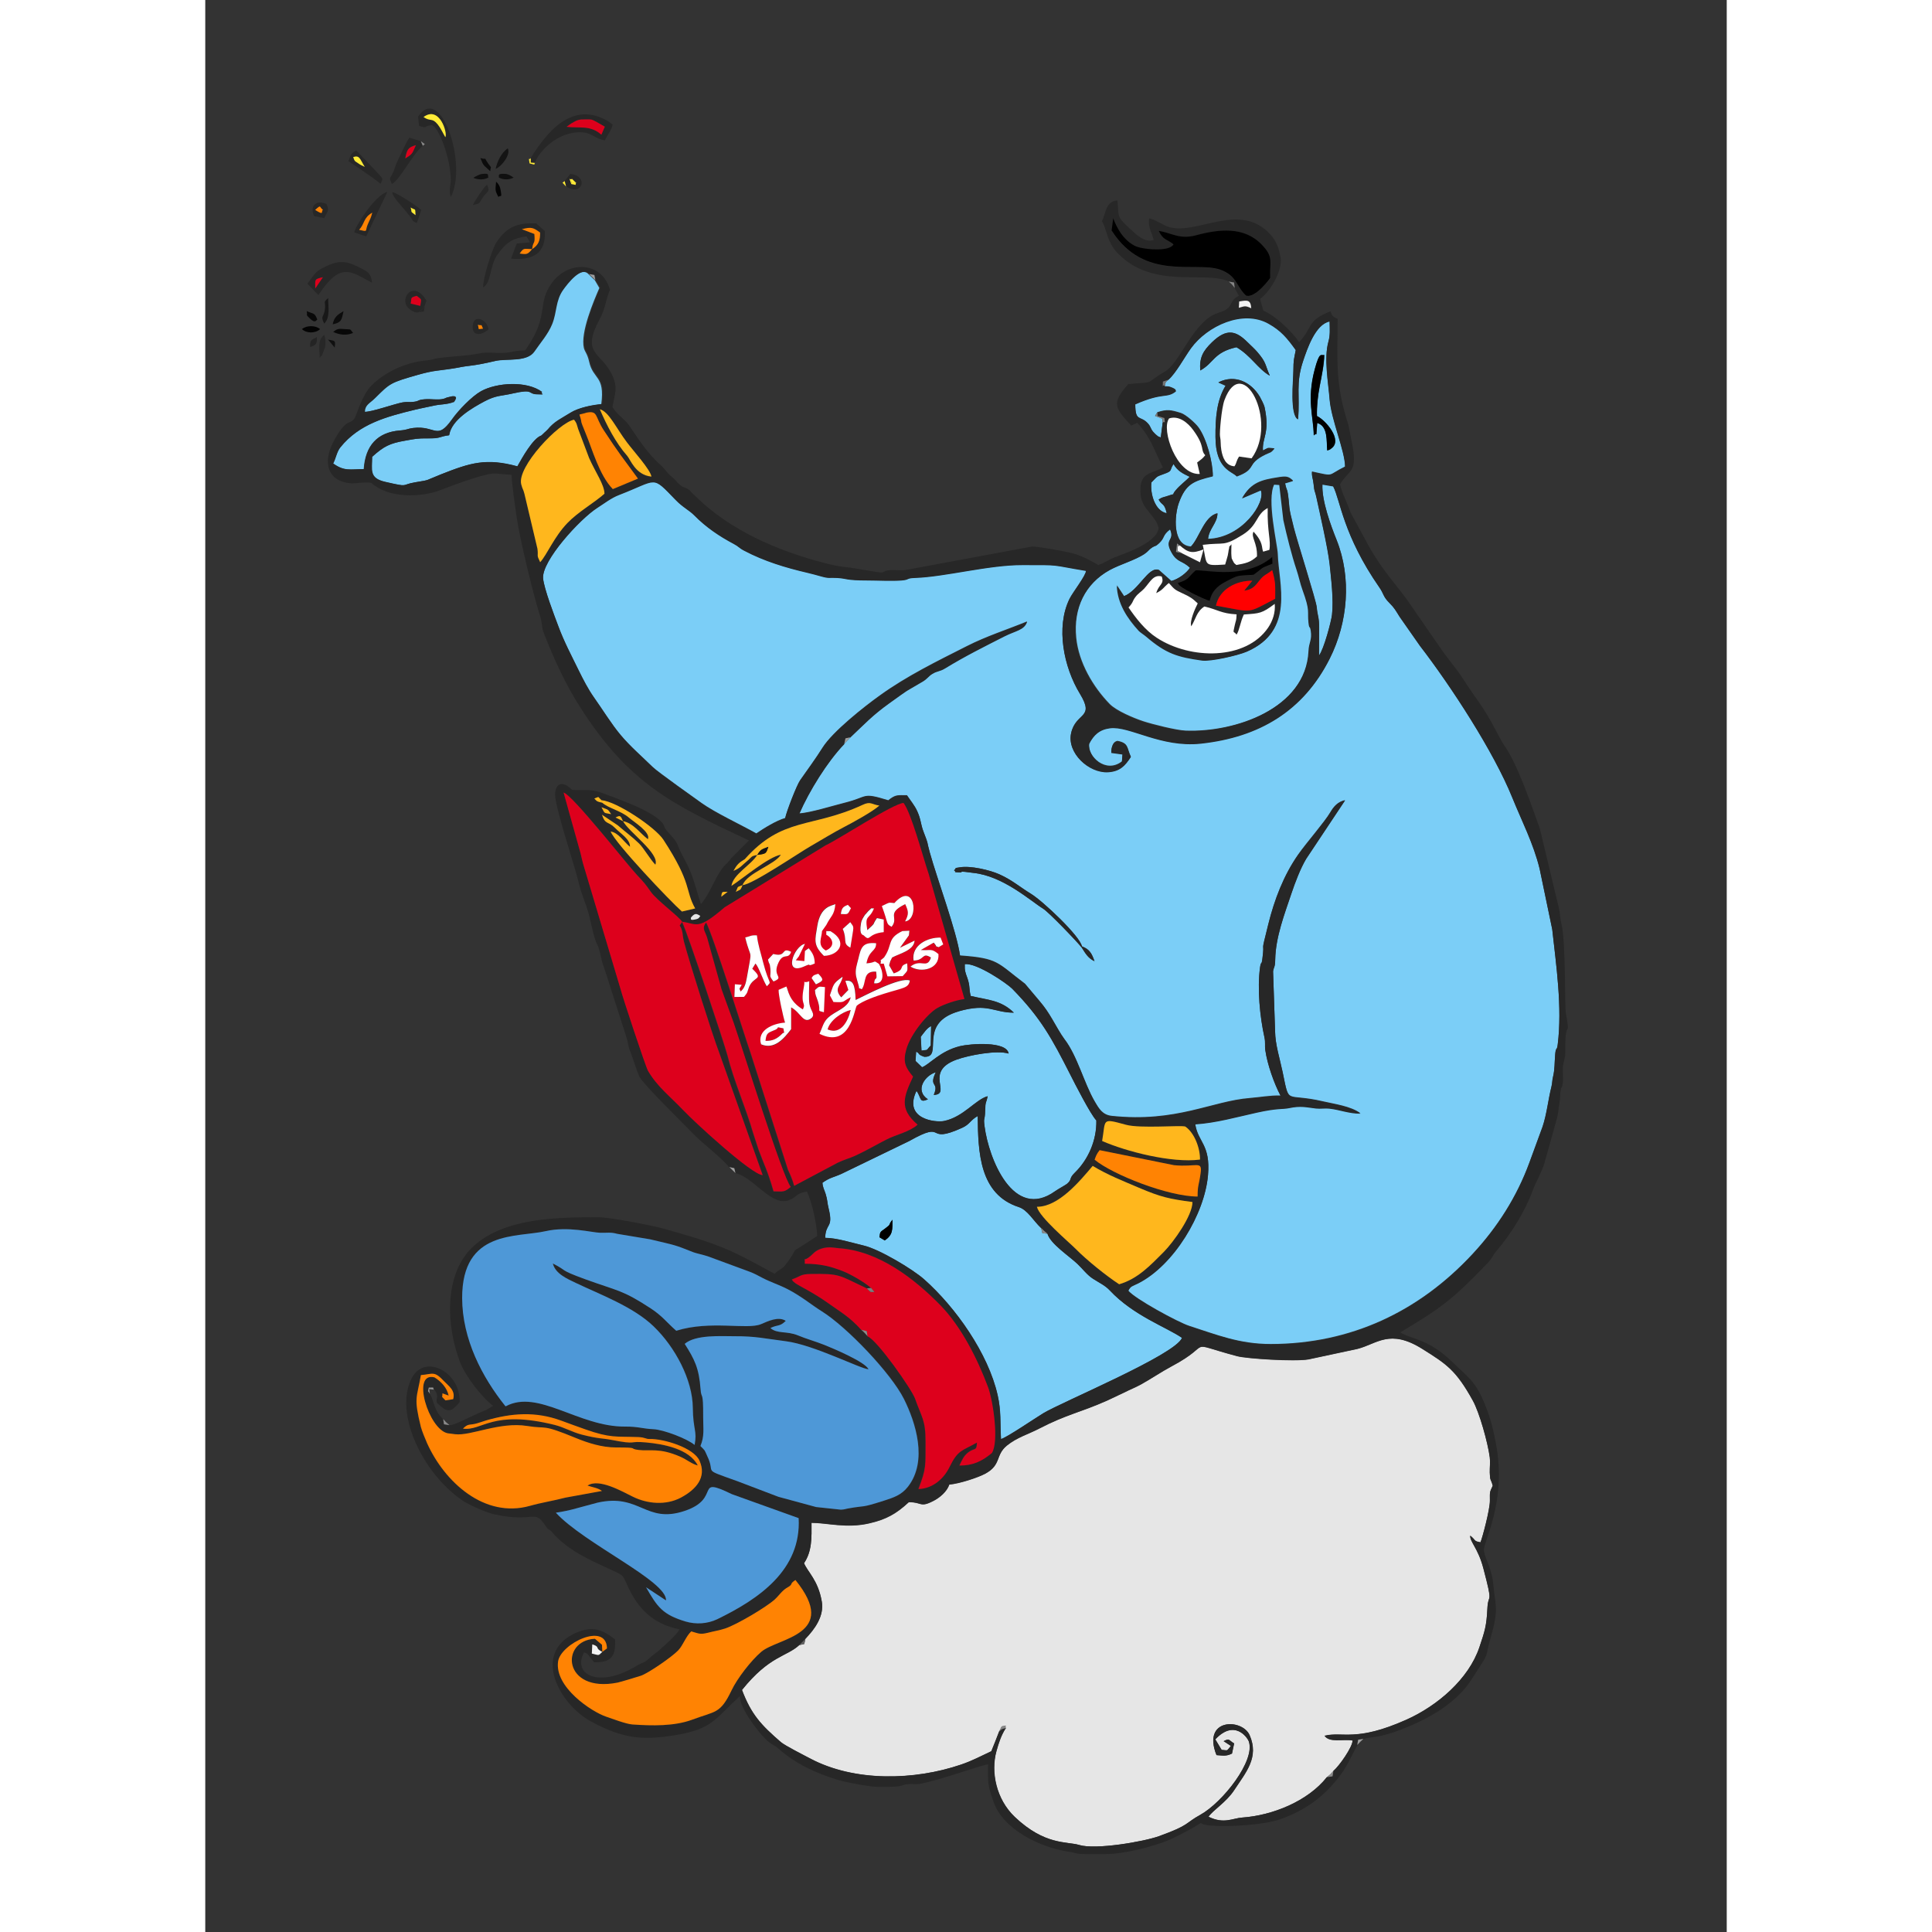 <?xml version="1.0" encoding="UTF-8" standalone="no"?>
<!DOCTYPE svg  PUBLIC '-//W3C//DTD SVG 1.1//EN'  'http://www.w3.org/Graphics/SVG/1.1/DTD/svg11.dtd'>
<!-- Creator: CorelDRAW X5 -->
<svg style="shape-rendering:geometricPrecision;text-rendering:geometricPrecision;image-rendering:optimizeQuality" xmlns="http://www.w3.org/2000/svg" fill-rule="evenodd" xml:space="preserve" height="500px" width="500px" version="1.0" clip-rule="evenodd" xmlns:xlink="http://www.w3.org/1999/xlink" viewBox="0 0 12764 16208">
 <rect x="0" y="0" width="12764" height="16208" fill="#333333" stroke="none"/>
 <defs>
  <style type="text/css">
   <![CDATA[
    .fil28 {fill:none}
    .fil8 {fill:black}
    .fil15 {fill:#040404}
    .fil14 {fill:#080808}
    .fil17 {fill:#0C0C0C}
    .fil18 {fill:#101010}
    .fil12 {fill:#141414}
    .fil13 {fill:#181818}
    .fil19 {fill:#242424}
    .fil2 {fill:rgb(39, 39, 39)}
    .fil3 {fill:#4E98D7}
    .fil26 {fill:#616161}
    .fil22 {fill:#757575}
    .fil0 {fill:#7BCEF7}
    .fil21 {fill:#7D7D7D}
    .fil20 {fill:#828282}
    .fil23 {fill:#868686}
    .fil25 {fill:#8A8A8A}
    .fil27 {fill:#969696}
    .fil24 {fill:#9E9E9E}
    .fil4 {fill:#DD001C}
    .fil1 {fill:#E6E6E6}
    .fil16 {fill:#F3F3F3}
    .fil10 {fill:#FBFBFB}
    .fil9 {fill:red}
    .fil5 {fill:#FF8303}
    .fil6 {fill:#FFB71D}
    .fil11 {fill:#FFEB37}
    .fil7 {fill:white}
   ]]>
  </style>
 </defs>
 <g id="Layer_x0020_1">
  <path class="fil0" d="m7355 7940c65 25 82 60 105 124-51-23-76-64-105-111-44-57-281-302-327-330-104-64-334-274-585-300-33-3-71-10-91-10-23 1 6 8-36 5-52-4-7 4-35-17 32-28-13-14 50-25 85-15 248 22 330 59 108 48 172 107 266 164 101 62 411 355 426 440zm-1352 758l6 115c66-10 30 6 78-43l3-163c-34 15-58 53-87 90zm-302 1708l-45-27c6-49 7-43 47-73 58-42 20-22 62-74 0 81 5 127-64 173zm1365-56l-43-5-11-44c-64-60-113-151-186-175-331-107-342-457-345-764-63 35-66 70-131 99-322 146-118-73-444 111l-568 275c-69 31-95 29-160 75 3 41 15 56 27 94 16 51 13 75 25 122 42 169-25 117-29 246 98 1 230 43 324 65 129 30 409 197 506 283 265 235 538 622 617 972 30 133 21 229 28 368 42-9 291-178 354-216 156-95 1108-489 1165-633-133-91-407-186-606-398-40-43-90-64-141-98-50-33-83-79-130-124-69-66-228-169-252-254zm871-6303c-10 92 29 239 129 258-20-91-37-61-68-115 34-23 40-17 84-33 73-25 13 9 61-47 35-42 82-75 116-111-59-28-102-49-136-107-37 52-2 55-81 83-71 25-53 21-106 72zm563-839c138-70 274-3 347 121 10 17 36 69 39 85 48 221-21 257-13 367 56-26 30-22 97-17-34 40-31 28-76 50-169 83-65 119-240 184-41-45-178-59-179-330-1-156 9-305 85-431l-60-27zm800 444c-2-155-60-296 8-552 42-159 53-111 80-122 0 75-24 190-38 261-15 76-26 172-23 252 72 33 219 203 120 272-28 20 3 2-34 17-8-78 9-204-84-231-13 145 4 70-28 104zm-953-544c-7-109 24-164 98-236 125-121 203-97 300 0 27 27 56 52 80 80 79 92 63 103 106 200-100-57-158-168-280-239-194 44-187 132-304 195zm-267 77c-31 29-20 12-31 55 25 2 28-2 52 7 54 21 35 26 42 34-80 62-104 4-341 109 0 152 42 91 106 161 26 29 19 38 42 68 0 0 21 23 23 24 37 31 14 12 43 26l16-125-2-31-62-24 19-31c82-27 114-20 198 6 41 13 121 84 148 121 67 92 121 291 120 408-162 39-227 64-285 224-37 103-57 358 101 367 73-75 112-256 223-279 0 81-71 128-79 215 286-8 486-306 443-409l-157 67c77-134 164-153 304-175 64-10 85-9 123 29l-67 20c12 61 18 46 24 90 19 137-2 80 49 282 32 126 188 612 193 670 6 73 21 81 20 174-1 76 0 153-1 229 41-52 103-289 109-341 15-131-8-308-20-427-14-131-84-436-113-569-11-51-14-27-21-98-6-58-16-59-14-107 197 43 121 35 278-42-1-133-116-393-130-566-11-141-49-344-10-483 16-58 11-105 10-170-119 24-188 231-221 328-66 195-26 291-44 493-70-35-39-330-39-406 1-98 4-90 20-175-71-99-123-163-229-222-214-121-513 18-650 207-55 76-126 208-190 265zm-430 1727l59 89c124-48 205-253 292-220l105 93c60-17 125-64 157-111-64-62-106-42-154-128-67-119 30-96-13-195-68 52-42 69-93 117-33 31-28 16-59 36-26 17-34 34-60 51-82 54-204 87-294 136-207 114-308 321-283 569 20 208 141 413 281 557 56 57 201 118 280 144s279 76 355 79c417 17 1014-186 1037-670 4-75 32-93 19-171-8-50-12-7-19-67-11-101 16-94-50-275-20-54-31-112-50-169-41-122-83-290-111-418l-34-294-46-3c-67 127 26 503 29 585 7 250 147 642-257 817-77 34-304 84-374 74-207-29-302-57-468-200-20-17-52-37-63-49-96-104-179-229-184-380zm-1227 3443c146 35 252 34 361 140-174-1-213-83-461-12-357 102-122 389-292 382-63-22-31-26-68-43l-5 78 55 53c62-23 151-136 318-177 83-20 392-45 408 62-99-30-333 14-437 51-278 101-36 289-191 296 49-115-46-59 17-190-87 24-182 150-66 227-76 34-52-12-96-71-114 238 161 267 231 253 164-34 264-180 366-208-12 62-19 36-21 122-2 90-16 49-5 130 35 272 243 796 592 545 25-18 87-52 100-62 46-40 13-42 65-93 114-111 185-273 181-439-48-49-182-312-218-383-155-305-246-474-488-722-42-43-298-219-398-206-2 56 5 71 22 117 24 69 12 85 28 150zm-4397-5020l44-10c23 79 6 28-8 54-57 18-82 10-138 23-57 13-108 21-163 35-243 59-471 119-630 317-29 37-37 91-60 135 93 67 141 48 258 47 13-196 112-309 302-324 68-5 60-14 112-21 190-23 197 109 326-73 56-79 168-194 242-235 131-73 385-91 513 6-24 18 50 23-48 19-70-3-21-47-196-7-99 23-139 14-238 66-104 55-280 155-298 285-85 11-66 28-175 26-96-1-110 5-192 19-130 22-179 46-279 136-1 113-27 178 109 210 209 48 127 25 251 4 137-23 74-10 218-67 246-97 378-139 641-67 40-71 131-236 201-259l32-27 21-23c53-68 121-97 189-140 66-42 181-65 262-72 32-247-68-203-102-359-15-67-35-79-44-114-30-129 82-393 130-503l-38-65c-17-17-35-34-52-50-68-74-186 84-220 131-67 93-52 186-94 290-34 84-98 155-148 229-61 90-230 56-324 78-205 48-200 33-318 57-35 7-129 20-167 24-55 7-108 20-160 34-243 69-240 72-370 200-43 42-81 53-84 112 52 4 250-66 319-79 33-6 57-1 88-4 62-7 30-16 95-22 63-6 135 15 187-14zm3386 2851l-51 53c-143 149-295 394-377 584 88-4 284-65 380-89 205-51 139-90 366-21 63-50 77-42 157-42 31 46 63 83 86 133 31 68 27 107 53 173 48 124 21 60 52 172 62 224 225 662 254 866 325 24 306 57 545 237l124 147c43 51 71 93 104 149 29 49 71 126 102 167 109 141 165 370 254 523 36 62 66 115 145 123 543 57 839-125 1158-150 88-7 167-23 257-21-55-103-112-264-128-382-6-40 2-64-7-106-38-174-62-410-37-590 8-54 12-12 19-67 24-184-22-4 50-293 51-204 128-409 252-586 69-98 221-272 268-352 30-51 64-89 124-102l-326 490c-48 80-93 201-124 291-57 172-132 366-136 554-1 68-10 55-18 99l17 505c1 109 40 230 63 340 60 288 17 173 339 248 94 22 234 40 314 100-96 1-171-33-261-42-34-4-77 3-111-1-86-10-128-25-228-3-53 11-95-1-270 38-168 37-337 86-516 98 23 153 130 170 107 428-28 325-285 754-585 906-51 26-62 19-84 63 51 67 421 268 513 297 230 74 418 152 683 152 670-1 1243-271 1693-756 209-225 371-480 476-766l111-303c35-106 47-227 74-334 8-33 5-49 13-81 17-72 12-115 19-194 6-65 14-23 21-80 39-314-13-667-46-967l-106-509c-52-214-148-397-229-596-156-386-514-935-775-1274l-170-243c-34-53-42-73-88-119-50-50-46-75-81-126-308-443-328-734-389-850l-90-15c-7 135 71 347 119 466 127 317 95 691-58 995-221 438-591 659-1081 712-337 36-598-150-762-129-89 11-137 58-175 131-16 109 141 255 275 150l5-61-94-13c-1-22 4-90 52-98 96 18 77 59 112 132-48 75-91 123-192 128-160 9-346-160-309-327 39-175 202-120 74-330-137-225-204-558-88-795 28-57 138-195 139-237-309-51-196-48-531-49-288 0-646 99-906 108-72 3-43 16-110 21-84 6-199 0-287 0-186 0-168-15-254-21-69-4-63 7-135-13-36-10-79-22-118-31-180-41-359-96-526-184-45-24-46-35-88-57-121-64-233-141-331-239-45-46-95-68-156-129-207-212-145-171-476-43-65 25-121 69-183 109-144 93-467 444-454 592 8 88 93 310 128 402 48 130 110 246 171 371 39 79 78 155 127 225 71 100 149 227 224 316 80 96 181 183 270 270 44 43 361 267 411 303 110 79 332 183 458 254 63-43 168-108 242-129 11-56 97-276 125-317 61-87 133-185 188-273 85-136 353-347 482-439 226-163 478-286 729-413 165-84 337-138 505-207-23 70-97 75-189 122-173 88-332 167-497 268-49 30-65 21-110 48-30 18-40 40-80 64-180 107-81 40-280 182-142 102-203 170-326 286z"/>
  <path class="fil1" d="m5035 13748l-10 44-42 9c-105 98-249 88-480 376 79 207 161 295 327 438 34 29 197 112 245 137 373 198 876 184 1266 51 97-33 161-69 254-112 22-55 45-111 66-167l21-41c64-9 17-6 35 14-39 59-60 125-79 193-49 177-1 405 153 552 253 241 440 205 541 236 138 42 543-28 670-74 262-95 212-106 346-179 188-104 465-456 407-616-12-34-121-188-281-17l53 88c59 4 37 14 78-33l-61-40c51-26 38-10 88 19l-18 85c-49 24-74 17-130 13-124-312 216-309 278-167 81 186-30 309-129 460-67 103-179 168-216 224 129 63 203 12 282 7 257-18 553-138 711-339 32-26 27-21 54-51 49-41 162-203 161-256-85-13-192 21-235-39 153-38 262 54 687-135 260-116 522-340 612-608 45-133 60-177 67-325 6-138 51-14-34-338-45-170-113-221-110-273 51 40 26 46 86 56 16-37 80-275 79-349 0-74-4-67 24-126-16-62-22-33-25-111-1-38 5-90 0-127-16-123-86-376-142-476-142-257-223-308-424-434-274-172-380-42-544 0l-411 88c-121 20-519-6-598-27-456-121-180-111-548 84-88 47-174 106-259 153-45 25-92 43-141 68l-142 67c-222 99-340 115-572 236-88 46-187 74-270 142-98 80-45 160-178 234-66 36-225 87-305 93-20 60-80 110-133 137-115 60-96 9-207 11-105 98-190 145-330 177-192 45-357-4-486-4 1 125 5 239-63 339 32 76 118 143 149 321 22 124-62 236-139 315z"/>
  <path class="fil2" d="m3331 13858c-37 34-22 30-88 14l4-77c72 23 15 30 84 63zm5303-9946c-75-5-100-74-111-137-7-43-2-70-11-116-5-24 12-236 38-304 150-400 453 181 227 490l-105-15c-27 42-18 51-39 82zm252-499c-3-16-29-68-39-85-73-123-209-190-347-121l60 27c-76 125-86 275-85 431 1 272 138 285 179 330 175-65 71-101 240-184 44-22 42-10 76-50-68-6-42-9-97 17-7-110 61-146 13-367zm-539-305c117-64 110-152 304-195 122 71 180 182 280 239-43-97-27-108-106-200-24-28-53-53-80-80-97-97-175-121-300 0-75 73-106 127-98 236zm-992 4844c29 47 54 88 105 111-23-64-40-99-105-124-15-85-326-378-426-440-94-57-159-116-266-164-82-37-245-74-330-59-63 11-18-3-50 25 28 21-17 13 35 17 42 3 13-4 36-5 20-1 58 6 91 10 250 26 481 236 585 300 46 28 282 273 327 330zm-4024 5906l-3-59-59-50c-295 14-270 458 189 368 29-6 164-47 197-58 64-22 263-160 313-213 40-42 64-117 109-159 57 15 71 28 138 12 54-14 94-19 146-36 97-31 347-180 418-245 29-27 52-59 78-81 25-20 36-22 48-32 24-22-2-17 46-49 373 461-147 484-286 602-89 76-203 226-249 322-96 200-134 174-329 247-153 57-341 52-502 41-51-3-170-48-223-66-123-42-434-248-402-463 22-149 405-336 410-109l-39 29zm-389-1167c53-7 122-22 170-36l178-48c357-80 403 180 732 69 314-106 72-298 395-140l560 201c24 434-333 678-683 848-81 39-178 46-266 19-191-57-234-118-331-287l167 110c14-159-689-480-923-735zm6521 2167l-7 44-47 7c-158 200-454 321-711 339-80 6-153 57-282-7 38-56 149-121 216-224 99-150 210-274 129-460-62-142-402-145-278 167 57 4 81 11 130-13l18-85c-50-30-36-45-88-19l61 40c-41 47-19 37-78 33l-53-88c160-171 269-17 281 17 57 160-219 512-407 616-133 74-83 84-346 179-127 46-532 116-670 74-101-31-288 5-541-236-155-147-203-375-153-552 19-68 40-134 79-193-40 10-28 3-56 28-21 56-44 113-66 167-93 43-157 79-254 112-390 133-893 147-1266-51-48-26-212-108-245-137-166-144-249-231-327-438 231-288 375-279 480-376l51-53c77-79 161-191 139-315-31-178-117-245-149-321 67-99 64-214 63-339 130 0 294 49 486 4 140-33 225-80 330-177 111-2 92 49 207-11 53-27 113-78 133-137 80-7 239-57 305-93 133-74 80-153 178-234 83-68 181-96 270-142 233-120 350-136 572-236l142-67c48-25 95-43 141-68 85-47 171-106 259-153 367-195 92-205 548-84 79 21 477 47 598 27l411-88c165-42 270-171 544 0 201 126 283 177 424 434 55 100 126 353 142 476 5 37-1 89 0 127 2 78 9 49 25 111-28 60-24 52-24 126s-63 312-79 349c-60-10-35-16-86-56-3 53 65 103 110 273 86 324 41 200 34 338-7 148-23 193-67 325-90 268-353 492-612 608-425 190-534 97-687 135 43 60 149 26 235 39 2 53-112 215-161 256zm-7655-3321c101-9 109-37 192 50 42 44 99 78 78 152l-65 10c-39-44-25-13-25-59l52 19c-13-64-63-119-119-153-197-50-49 435 110 469l63 8c133 16 374-107 606-69 172 28 112-20 410 102 100 41 217 78 332 78 207 1 102 10 191 21 93 12 173-21 351 57 52 23 98 61 146 73-70-140-290-179-433-193-156-15-68 22-288-21-81-16-108-8-253-45-77-20-147-62-226-81-529-131-605 52-770 31 43-43 50-29 101-40 26-6 66-21 94-29 213-61 413-78 632 3 67 25 134 49 199 72 212 75 256 58 447 65 58 2 59 16 92 16 118-3 370 74 419 181 64 142-31 245-156 311s-280 52-403-8c-92-45-285-157-380-93 38 13 90 20 121 45l-307 56c-98 27-199 42-298 69-382 107-715-200-862-526-14-31-44-103-52-136-62-251-34-237 0-434zm3747-327c-17-19-32-36-53-54-98-109-170-147-276-223-126-90-249-147-277-169-34-26-15-12-30-31 75-27 72-45 157-46 252-4 233 9 472 121l36-4c-51-48-171-116-235-141-109-43-195-63-321-63 3-70-19-9 45-62 22-18 33-36 62-51 76-39 134-20 180-17 333 23 630 254 848 476 177 180 313 453 402 689 44 117 93 459 32 553-83 70-159 106-272 105 20-42 35-81 75-111 55-41 70-6 72-82-133 75-160 61-231 207-49 99-144 180-260 183 67-173 59-198 60-394 1-186-33-207-88-364-27-78-319-494-399-523zm-3034 587c-197-244-363-562-363-907-1-576 458-506 703-562 186-42 383 12 454 14 62 2 85-7 144 9l276 46c216 52 194 41 364 109 21 8 86 22 121 34l350 129c34 12 73 33 106 51 67 35 142 59 212 95 115 59 206 135 287 186 209 130 582 519 690 737 96 193 201 516 33 734-56 72-123 93-200 117-208 66-143 37-303 66-23 4-24 8-60 10l-207-22-317-86-347-132c-307-110-175-53-250-210-27-55-12-37-57-84 35-85 23-142 23-240 0-241-15-142-22-238-13-175-51-250-133-379 91-79 305-64 421-64 174 0 253 20 428 42 234 30 631 234 693 235-28-61-297-175-370-204-77-31-147-49-222-80-95-39-175-11-231-62 65-32 77-9 129-60-62-40-147 2-209 28-115 48-424-34-710 55-85-75-116-123-213-187-242-159-276-146-550-245-230-84-142-66-272-132 21 86 122 129 193 163 203 97 481 199 652 364 182 175 327 450 329 683 1 186 38 194 15 312-64-54-262-128-344-132-93-4-129-23-239-22-389 3-729-316-1e3 -171zm4455-1673c182 0 358-214 467-343 127 77 254 126 387 183 188 81 256 94 450 120 0 114-159 337-241 419-113 114-217 225-374 271-106-69-273-203-365-297-59-61-304-266-325-353zm35 177c21 22 31 30 54 49 24 85 183 188 252 254 47 45 80 92 130 124 51 33 101 55 141 98 199 212 473 307 606 398-57 143-1009 538-1165 633-63 38-312 208-354 216-8-139 2-235-28-368-79-351-353-738-617-972-97-86-377-253-506-283-94-22-226-65-324-65 4-129 70-77 29-246-12-47-9-72-25-122-12-38-24-53-27-94 65-46 92-44 160-75l568-275c326-184 122 35 444-111 65-29 68-64 131-99 3 307 15 657 345 764 74 24 122 115 186 175zm1338-457c-14 102-26 95-25 194-246 0-713-184-864-309 11-30 14-44 42-80l624 126c190 19 238-43 223 69zm-826-271c32-184-9-195 200-137 121 33 458 2 498 15 77 53 125 183 123 277-238 32-619-68-821-156zm-1521-874c28-36 52-75 87-90l-3 163c-47 48-11 32-78 43l-6-115zm320-215c248-70 287 11 461 12-109-106-215-105-361-140-17-64-4-81-28-150-16-46-24-62-22-117 100-13 356 163 398 206 243 248 333 417 488 722 36 72 170 334 218 383 3 166-67 328-181 439-53 51-19 54-65 93-12 11-74 44-100 62-350 251-557-273-592-545-10-81 3-40 5-130 2-86 9-60 21-122-102 28-201 174-366 208-70 14-345-14-231-253 43 58 20 104 96 71-116-77-21-203 66-227-63 131 32 76-17 190 155-7-87-195 191-296 104-38 337-82 437-51-16-107-325-83-408-62-168 41-256 154-318 177l-55-53 5-78c37 17 5 21 68 43 170 7-65-280 292-382zm-2322-749c126 19 128 74 355-122l846-519c114-53 565-350 654-356 66 87 161 448 211 596l300 1049c-65 6-174 44-229 76-82 48-222 216-258 344-30 108-8 154 56 231-77 166-122 267 38 403-68 61-178 82-260 124-84 43-177 97-262 136-49 22-95 33-148 59l-365 194c-14-51-30-89-52-135l-313-977c-51-147-316-993-374-1098-38 52-12 65 8 127l122 436 101 279c79 224 409 1294 479 1377-52 44-63 40-144 37-50-177-81-226-126-350l-46-141c-62-213-160-429-215-650-21-84-333-1024-380-1118zm152-51c-10 12-10 21-32 27-66 17-40-7-48-12 33-41 46-37 80-16zm176-160c5-54 12-38 54-42l-54 42zm179-98c-23 50-9 31-57 57 24-51 3-35 57-57zm-1003-536l-63-31c39-18 41-18 63 31zm-100-59c-68-14-49 0-81-58 58 24 49 10 81 58zm1103 595c36-101 271-170 321-255-107 21-312 195-415 262 15-101 164-173 217-260-57 11-41 14-86 52-47 38-55 57-114 82 29-52 46-70 95-98 319-359 560-257 989-456 69-32 75-3 140 6-54 50-226 144-290 177-92 48-195 111-287 164-98 56-490 323-570 326zm-1184-712c129 12 451 227 519 331 246 376 179 420 267 577l-111 26c-100-89-560-573-598-671 64 8 112 88 162 128 4-64-80-112-125-158-59-60-82-24-110-111l133 89c65 58 113 91 178 152 42 40 90 128 137 178 40-93-226-277-271-365 87 17 141 100 208 151 28-57-119-147-159-181-65-56-171-79-224-125-43-10-41-8-66-35 47-15 22-20 60 14zm678 1021l-20 29c31 50 20 76 36 137 44 167 239 783 296 932l364 1025c-89 1-575-447-669-547-106-112-216-195-293-328-21-37-218-630-230-685l-315-1054c-14-46-16-74-30-119l-133-476c75 20 530 600 618 694 61 64 65 69 114 139 51 72 239 210 263 252zm4715-2780c70-9 93-42 125-83 42-54 56-46 109-89 31 111 25 121 25 240-248 129-178 114-497 58 30-142 175-211 305-209l-67 82zm-972 141c41-47 28-49 57-87 22-29 48-43 73-70 52-57 77-119 147-102 24 67-24 62-46 140 60-31 56-45 106-85 47 54 48 56 113 86s82 40 129 85c-22 44-70 151-54 192 39-62 44-122 110-166 113 26 139 58 270 66-1 59-6 47-15 90-17 83-12 43 15 80 25-38 31-106 61-169 133-9 151-7 259-89 7 71-17 143-55 199-186 274-651 271-935 85-97-64-175-165-237-255zm563-310c77-7 418 83 642-113l2 57c-117 46-67 28-159 93-139 10-121-1-241 62-69 37-110 82-127 157-37-7-254-111-262-141-1-5-5-5-8-8 104-35 78-41 152-107zm-134-209c74 63 105 70 200 34l-30 108-156-78-45-10 9-71 21 17zm-292 68c26-17 34-34 60-51 31-20 25-4 59-36 51-48 25-65 93-117 43 99-54 76 13 195 48 86 91 65 154 128-32 47-97 94-157 111l-105-93c-87-33-167 172-292 220l-59-89c5 151 88 275 184 380 11 12 43 32 63 49 167 143 262 171 468 200 70 10 296-41 374-74 405-175 264-567 257-817-2-82-95-458-29-585l46 3 34 294c28 127 70 296 111 418 19 56 30 115 50 169 66 181 39 173 50 275 7 60 11 17 19 67 12 78-16 96-19 171-23 484-621 687-1037 670-77-3-277-53-355-79-79-26-225-87-280-144-140-144-260-349-281-557-24-247 77-455 283-569 90-49 212-82 294-136zm486-75c187-24 170 19 338-86 129-81 108-169 208-223-5 201 29 272 14 351l-52 15c-15-37 5-74-81-168-25 48 33 91 29 208-55 51-96 59-173 72-12-14-14-3-32-41-12-26-6-6-9-34-3-25 0-72 0-99-33 42-9-5-24 52-1 4-3 26-7 42-3 13-18 64-22 76-188 12-148 7-188-167zm-3007 1670l10-44 42-9c123-116 184-184 326-286 199-142 100-75 280-182 39-23 49-45 80-64 45-28 61-18 110-48 165-101 324-180 497-268 93-47 167-52 189-122-168 69-340 123-505 207-251 127-502 250-729 413-129 92-396 303-482 439-55 88-127 186-188 273-29 41-114 261-125 317-74 20-180 86-242 129-126-71-348-175-458-254-50-37-368-260-411-303-89-87-190-175-270-270-75-89-153-216-224-316-49-70-88-146-127-225-61-125-123-241-171-371-34-92-120-314-128-402-13-148 310-500 454-592 62-40 118-84 183-109 332-128 270-169 476 43 60 62 110 83 156 129 97 99 210 175 331 239 42 22 43 34 88 57 167 88 346 142 526 184 39 9 82 21 118 31 71 20 66 9 135 13 86 5 68 21 254 21 88 0 202 7 287 0 67-5 37-19 110-21 260-9 618-109 906-108 334 0 221-2 531 49-1 41-111 180-139 237-116 237-49 571 88 795 128 210-35 155-74 330-37 166 149 336 309 327 100-6 143-53 192-128-36-73-16-114-112-132-49 9-53 76-52 98l94 13-5 61c-134 106-291-41-275-150 38-74 87-120 175-131 164-21 425 165 762 129 491-53 860-274 1081-712 153-303 185-677 58-995-48-119-126-331-119-466l90 15c61 116 81 407 389 850 35 50 30 76 81 126 46 46 54 65 88 119l170 243c261 339 619 888 775 1274 80 198 176 382 229 596l106 509c33 300 85 653 46 967-7 57-15 16-21 80-7 79-2 122-19 194-7 32-4 48-13 81-27 107-38 229-74 334l-111 303c-105 286-267 541-476 766-451 486-1024 756-1693 756-264 0-453-79-683-152-92-29-462-230-513-297 22-43 33-37 84-63 300-152 557-581 585-906 22-258-84-275-107-428 178-12 348-61 516-98 175-39 217-27 270-38 101-21 142-7 228 3 34 4 77-3 111 1 90 10 165 43 261 42-80-60-220-78-314-100-322-76-279 40-339-248-23-110-62-231-63-340l-17-505c8-44 17-31 18-99 3-188 78-382 136-554 30-91 76-211 124-291l326-490c-60 13-95 51-124 102-47 81-199 255-268 352-125 177-202 382-252 586-72 289-26 108-50 293-7 54-11 13-19 67-25 180-2 416 37 590 9 42 1 66 7 106 17 117 73 278 128 382-90-2-169 14-257 21-319 25-615 207-1158 150-79-8-109-62-145-123-89-153-145-382-254-523-31-41-73-118-102-167-33-56-61-98-104-149l-124-147c-238-180-219-213-545-237-28-204-192-642-254-866-31-112-4-47-52-172-25-66-21-106-53-173-23-51-56-87-86-133-80 0-95-8-157 42-227-70-162-31-366 21-96 24-291 84-380 89 83-190 234-435 377-584zm-2551-1523c-34-70-14-43-23-113l-109-460c-11-46-13-30-27-80-39-147 316-520 443-543 24 32 19 30 34 77l92 244c52 118 129 225 129 300-91 80-221 152-311 246-111 116-172 267-228 328zm5127-668c53-51 35-47 106-72 79-27 44-31 81-83 34 58 77 79 136 107-34 36-80 69-116 111-48 56 12 22-61 47-44 15-50 10-84 33 31 54 47 24 68 115-101-19-140-165-129-258zm355-434c100 139 54 159 98 207-28 34-28 29-68 61l22 96c-196 10-325-374-258-464 79-29 157 31 207 101zm-5097 29c-65-157-22-66-55-164 5-2 23-6 28-7 89-23-67 12 26-8 103-22 72 28 149 145 133 204 152 220 288 407l-211 88c-114-118-173-337-225-461zm548 357c-135-13-176-143-203-175-95-107-171-255-229-390 77 20 135 157 229 280 56 74 195 227 204 285zm4245-540v31l58 17c7 66 5 18-13 38l-16 125c-28-14-6 5-43-26-2-2-23-24-23-24-24-31-16-39-42-68-64-71-106-10-106-161 237-105 261-46 341-109-7-7 12-13-42-34-24-9-26-5-52-7-19-28-19 35-17-39l47-16c65-57 135-189 190-265 137-189 436-327 650-207 106 59 158 123 229 222-16 85-19 77-20 175-1 76-32 371 39 406 18-203-22-298 44-493 33-97 101-304 221-328 1 65 6 112-10 170-39 140-1 342 10 483 14 173 129 433 130 566-157 77-80 85-278 42-2 48 8 48 14 107 7 71 10 47 21 98 29 133 99 438 113 569 12 119 35 297 20 427-6 53-68 290-109 341 1-76 0-153 1-229 1-93-14-101-20-174-5-58-161-544-193-670-51-202-30-146-49-282-6-44-12-29-24-90l67-20c-38-38-59-40-123-29-140 23-227 41-304 175l157-67c43 103-157 401-443 409 8-88 79-135 79-215-112 23-151 204-223 279-158-8-138-263-101-367 58-160 123-185 285-224 1-117-53-316-120-408-27-37-107-108-148-121-84-26-116-33-198-6zm686-929c70-12 96-15 101 57-52-25-55-17-104-4l3-53zm-5798 1071c-29 23-30 25-54 50-70 23-162 187-201 259-263-72-395-30-641 67-144 57-81 44-218 67-124 21-42 44-251-4-136-31-110-97-109-210 100-90 149-113 279-136 82-14 96-20 192-19 109 1 90-16 175-26 19-130 195-230 298-285 99-52 138-43 238-66 175-40 126 4 196 7 98 4 24-1 48-19-129-96-383-79-513-6-74 42-186 156-242 235-129 182-136 51-326 73-52 6-44 15-112 21-190 15-289 129-302 324-117 1-165 20-258-47 23-44 30-98 60-135 159-198 387-258 630-317 55-13 106-22 163-35 50-10 98-7 160-28 26-35 22-51-11-50l-48 12c-52 28-124 8-187 14-65 6-33 15-95 22-31 4-55-2-88 4-69 13-267 84-319 79 3-59 41-69 84-112 131-129 128-131 370-200 51-15 105-28 160-34 38-5 132-17 167-24 117-24 113-9 318-57 94-22 263 13 324-78 51-75 114-145 148-229 42-103 27-197 94-290 34-47 152-205 220-131l44 8 8 41 38 65c-48 110-160 374-130 503 8 35 29 47 44 114 34 156 134 111 102 359-81 7-196 30-262 72-68 44-136 72-189 140zm5854-1122c-82-77-74-169-219-218-209-71-632 99-906-325l14-106c6 10 53 165 179 230 61 32 245 46 304 10 22-13 13-12 23-21-56-46-86-32-124-113 110 18 173 75 312 37 193-52 404-77 554 80 99 105 64 133 69 278-1 3-128 176-204 147zm-143-118l45 8 5 46 35 64c-82 45-45 72-106 115-36 25-91 28-143 66-169 125-255 386-370 454-186 109-61 85-308 106-141 158-119 196 25 349l49-24c114 120 146 238 216 375-105 59-209 38-186 237 13 115 131 172 150 272-17 133-327 226-373 246-47 20-83 46-133 63-69-40-127-71-201-94-60-19-312-63-355-61l-1050 195c-46 9-94 0-141 3-65 5-41 24-90 19l-244-40c-103-11-131-17-224-41-385-100-789-274-1076-560l-24-22-27-29c-51-38-44 2-124-90l-45-40-58-67c-169-147-255-330-305-378-45-44-77-65-112-120 20-113 51-165-9-282-91-179-255-165-99-454 51-95 51-162 87-249-70-242-351-244-487-57-127 174-22 267-205 538-21 32-5 9-22 29-94 0-109 20-191 21-54 1-135-8-185 3-108 23-238 24-354 41-43 6-37 13-98 19-168 15-347 96-462 214-74 76-118 233-135 264-39 74-66-17-185 213-83 161-50 322 151 340 33 3 106-13 170-5 141 130 413 127 586 60 87-34 343-131 436-137 37-2 102 9 156 10 0 67 29 260 42 353 27 190 141 657 199 839 16 52 12 93 27 130 87 223 180 430 313 637 405 629 756 802 1410 1109l-146 146c-12 14-12 17-30 36-20 21-36 35-52 58-69 97-101 210-175 294l-59-193c-23-70-41-113-77-180-92-169-28-107-143-235-41-46-18-44-49-79-68-75-236-145-327-180-57-22-128-50-186-70-87-30-142-17-239-21-92-96-162-43-138 85 33 180 158 546 195 701 20 84 53 156 75 230 21 71 39 173 62 241 21 63 23 37 41 114 8 36 18 84 32 117l189 589c17 52 8 58 29 111 25 60 59 180 82 222 40 71 391 414 439 465 99 103 235 197 311 290l42 9 10 41c151 31 300 279 446 228 73-26 61-61 155-73 44 95 82 272 86 372-293 197-112 40-270 247-24 32-49 31-88 70-140-74-269-152-434-219-166-67-320-109-495-159-97-27-451-96-547-96-334 0-790 1-1053 246-250 232-224 674-109 971 45 115 177 289 277 365l-55 33c-15 7-28 11-43 18-85 35-241 120-269 111l-46-7-7-44c-79-72-73-149-111-212-16-35-18-1-8-51 64-3 23-1 45 17 46 50 8 77 24 111 80 76 112 90 189-8 10-249-292-412-402-200-152 295 95 801 426 1026 60 41 204 103 271 117 338 73 326-51 424 93 36 53 19 12 63 63 125 145 315 229 499 313 102 47 85 39 131 137 88 189 213 314 433 358-32 54-109 119-161 167-38 35-59 44-97 79-51 46-50 28-99 58-319 196-546 77-444-111 45 17 22 12 85 84 146 0 181-50 175-192-106-84-188-114-318-60-390 163-154 603 120 750 265 142 428 159 713 111 303-51 323-135 531-325 2 99 140 282 216 359 49 50 68 44 109 81 145 129 319 208 502 263 77 23 262 56 324 57 266 4 173-16 270-23 31-2 61 4 93-2 176-33 539-167 569-163-1 160-4 169 45 311 81 239 397 386 628 421 67 10 60 20 143 20h175c145 1 425-67 560-133 374-182 130-118 328-105 156 10 433-5 575-55 215-76 375-196 509-379 61-84 95-174 136-241l8-44 44-7c33-16 93-14 148-28 54-14 80-21 130-39 226-82 487-216 624-429 175-272 104-150 164-357 70-243 39-261 21-448-13-135-62-192-78-278-12-67 195-404 101-899-20-104-35-176-72-276-91-247-149-269-290-406-204-199-326-186-441-252 341-203 444-280 732-581 47-49 38-59 74-101 121-141 241-332 304-505 25-69 74-154 96-221l111-396c8-32 14-98 21-138 6-34 2-56 8-89 8-43 11-7 18-66 6-51-7-104 4-154 12-59 18-49 17-132-3-266 48-63 3-302-7-39 0-601-35-739-13-54-10-83-23-140l-159-663c-65-180-187-540-294-691-29-41-83-149-113-203-86-151-123-188-195-298-125-191-80-115-205-284l-268-387c-117-178-248-290-395-571l-117-216c-22-66-79-178-89-238 75-125 144-95 106-316l-35-179c-113-351-93-523-91-893-46-23-41-17-61-63-200 79-142 128-262 259-61-91-198-222-301-265l-27-98c98-73 190-251 172-347-14-77-33-136-84-192-256-285-617 8-854-65-51-16-132-72-165-71-9 84 22 108 38 180-72 28-151-49-203-98-106-100-88-87-100-234-100 9-94 100-131 176 39 53 39 171 133 268 298 307 732 143 934 237z"/>
  <path class="fil3" d="m2522 11797c271-145 611 174 1e3 171 110-1 146 18 239 22 82 4 280 78 344 132 23-118-13-126-15-312-2-233-147-508-329-683-171-165-449-267-652-364-71-34-173-77-193-163 130 65 42 48 272 132 274 100 307 86 550 245 97 64 128 112 213 187 285-89 595-7 710-55 62-26 147-68 209-28-52 51-64 29-129 60 56 51 137 23 231 62 75 31 144 49 222 80 73 29 343 143 370 204-62-1-459-205-693-235-175-22-254-43-428-42-116 0-330-15-421 64 82 129 120 203 133 379 7 96 23-2 22 238 0 98 12 155-23 240 46 47 31 28 57 84 76 156-56 100 250 210l347 132 317 86 207 22c36-2 36-6 60-10 161-29 96 0 303-66 77-25 145-46 200-117 169-217 63-541-33-734-108-217-481-607-690-737-81-50-172-127-287-186-70-36-145-60-212-95-33-18-71-38-106-51l-350-129c-35-12-100-26-121-34-171-68-148-57-364-109l-276-46c-58-16-82-7-144-9-70-2-268-56-454-14-244 56-704-14-703 562 1 344 167 663 363 907z"/>
  <path class="fil4" d="m5015 8469c28-59-23-29 7-183 17-87-22-26 46-52 0 50-5 149 2 193 10 56 49 81 20 113-70 62-92-45-174-87v183c-59 78-139 174-252 127-38-119 102-176 201-182-15-44-57-237-54-275l65-28c15 26 18 123 140 193zm650-384c14-56-25-4 32-55 73-105 20-157 152-219l59-3-4 39-75 104 123-60c-7 85-128 108-189 142-22 49-9 8-25 65l39 68c105-36 31-59 113-84 3 72 8 55-38 107l-128 2-31-107-27 1zm-129-415c20-24 26-31 50-52l22 1c-41 100-79 47-56 182l35-32c29-27 13-16 33-49l13-20 57 12v106c-144 14-107 87-170 26-4-4-38 0-21-98 6-33 19-48 36-77zm-697 1002c13-20 22 18 10-45-73-14-27-10-63 10-63 28-80 24-87 95 59 2 97-17 140-60zm304-770c29 111 77 106 138 11l-73-103 35 1c150 86 74 204-55 207-92-92-74-134-55-253 26-164 119-166 151-181-7 94-38 98-76 175l-49 51-16 91zm78 734c115 49 173-75 194-163-73 17-175 85-194 163zm-32-144c-67-20-20 4-50-91-15-48-23-49-25-96 37-33 31-28 83-24l-9 211zm51-142c34-94 22-99 108-159-12 74-79 95-12 173l60-62-25-76c62-11 82 26 86 160 84-40 378-196 455-163-11 64-51 59-215 110-58 18-186 62-231 102-21 37-57 361-312 235 37-83 33-117 122-172 60-37 122-62 140-135-76 38-41 47-145 40l-30-56zm-97-180c50 51 44 57-20 89l-36-52c14-28 29-27 56-36zm-379-167c118 31 61-62 150-18-25 75-69-6-113 107-40 103 58 103-35 142-43-56-20-37-26-106-5-60-8-28-20-78l44-47zm886 83c36 56 59 175-40 164 7-70 29-3 17-98-116-6-78 89-120 148-43-22-11 17-30-43 0-1-17-65-18-66-10-56 7-97 18-143 23-96 34-145 150-134 1 72-60 53-81 169 91-7 50-32 103 3zm-709-30c26 33 57 17 101 17-1-36 8-66-12-96l30-22c37 42 50 72 51 128-79 35-14-10-85 23-185 85-89-171 3-188l-88 138zm999 3c-19-130 119-197 227-192l22 57-38 23c-41-14-2 7-42-38l-108 62c86 6 87-16 148 34 10 127-145 162-235 105 87-71 138 25 172-76-76-49-51 26-147 25zm-1450 260c32-29 43-64 52-113 47-273 39-131-13-340 47-11 47-21 99-18 10 82 34 153 53 229 48 193 76 150 30 198-36-57-63-153-95-191l-27 44c103 97 12 59-27 153-17 41-9 44-42 83l-81 1 4-107 58 5c-24 44-23 20-10 56zm920-583c36 54 31 14 1 214-70-37-23-62-64-157l63-57zm-79-67c7-50 18-61 59-77l26 28c-29 57-22 51-85 49zm450-92c174-195 212 141 91 153 32-62 30-82 1-145-165 81-49 110-114 190-50-26-24-17-82-174 74-35 51-30 105-25zm-1780 158c47 95 359 1034 380 1118 56 221 154 437 215 650l46 141c45 124 75 173 126 350 82 3 92 7 144-37-70-83-401-1152-479-1377l-101-279-122-436c-20-62-46-75-8-127 58 106 323 952 374 1098l313 977c22 47 38 84 52 135l365-194c54-26 100-37 148-59 85-39 178-93 262-136 82-42 192-63 260-124-160-136-115-236-38-403-65-77-87-123-56-231 36-127 176-296 258-344 55-32 164-69 229-76l-300-1049c-50-148-145-509-211-596-88 6-540 303-654 356l-846 519c-227 195-229 140-355 122z"/>
  <path class="fil4" d="m4001 7734c-24-43-212-180-263-252-50-70-53-74-114-139-88-93-543-674-618-694l133 476c14 44 17 73 30 119l315 1054c13 55 209 648 230 685 77 133 187 216 293 328 94 100 581 548 669 547l-364-1025c-57-149-252-765-296-932-16-61-5-87-36-137l20-29z"/>
  <path class="fil3" d="m2942 12691c234 256 938 576 923 735l-167-110c96 168 140 229 331 287 87 26 184 20 266-19 350-170 707-414 683-848l-560-201c-323-157-81 34-395 140-329 111-375-149-732-69l-178 48c-48 14-118 29-170 36z"/>
  <path class="fil4" d="m5586 10805l28 34c-44-3-21 11-64-30-239-113-221-125-472-121-86 1-82 20-157 46 15 18-4 4 30 31 28 22 151 78 277 169 106 76 178 114 276 223l45 11 7 43c80 29 372 446 399 523 55 157 89 178 88 364-1 196 8 220-60 394 116-3 211-83 260-183 72-146 98-132 231-207-2 76-18 41-72 82-40 30-55 69-75 111 112 0 188-35 272-105 61-94 11-437-32-553-88-236-225-509-402-689-218-222-515-453-848-476-45-3-104-22-180 17-28 15-39 32-62 51-64 53-42-8-45 62 126 0 212 20 321 63 64 25 184 94 235 141z"/>
  <path class="fil5" d="m1809 11537c-34 197-62 183 0 434 8 32 38 104 52 136 147 326 481 633 862 526 99-28 200-43 298-69l307-56c-31-25-83-32-121-45 95-64 288 48 380 93 123 61 278 74 403 8 126-67 220-170 156-311-49-108-300-184-419-181-32 1-34-13-92-16-191-7-235 10-447-65-65-23-132-47-199-72-219-81-419-64-632-3-28 8-69 24-94 29-51 11-58-2-101 40 164 22 241-162 770-31 79 20 148 61 226 81 144 37 171 29 253 45 220 43 132 6 288 21 143 13 362 53 433 193-48-11-93-50-146-73-177-78-258-45-351-57-89-11 16-21-191-21-115 0-232-37-332-78-298-123-238-74-410-102-232-38-473 85-606 69l-63-8c-160-34-307-519-110-469 56 34 106 89 119 153l-52-19c0 47-14 15 25 59l65-10c20-74-36-108-78-152-82-87-91-59-192-50z"/>
  <path class="fil5" d="m3331 13858l39-29c-5-227-388-40-410 109-31 215 279 421 402 463 53 18 171 63 223 66 161 11 350 16 502-41 195-73 233-46 329-247 46-96 160-246 249-322 139-118 659-141 286-602-48 33-22 28-46 49-11 10-23 12-48 32-26 21-49 54-78 81-71 65-321 213-418 245-53 17-92 22-146 36-66 17-80 4-138-12-45 42-69 117-109 159-50 53-249 191-313 213-33 11-169 52-197 58-459 90-484-354-189-368l59 50 3 59z"/>
  <path class="fil6" d="m6977 10124c20 87 265 293 325 353 92 94 259 228 365 297 157-46 261-158 374-271 81-82 241-304 241-419-194-26-262-40-450-120-133-57-260-106-387-183-109 129-286 343-467 343z"/>
  <path class="fil6" d="m2810 4716c56-61 117-213 228-328 90-94 220-166 311-246 0-75-77-182-129-300l-92-244c-15-47-10-45-34-77-126 23-482 396-443 543 13 49 15 33 27 80l109 460c9 70-11 43 23 113z"/>
  <path class="fil7" d="m7745 5095c62 91 140 192 237 255 284 186 749 189 935-85 38-56 62-128 55-199-108 81-126 80-259 89-30 63-36 131-61 169-27-37-33 3-15-80 9-43 13-31 15-90-131-7-157-40-270-66-67 44-71 104-110 166-16-41 31-147 54-192-48-45-64-55-129-85s-66-33-113-86c-50 40-45 54-106 85 22-78 70-73 46-140-70-18-95 44-147 102-25 27-51 40-73 70-29 38-15 41-57 87z"/>
  <path class="fil8" d="m7605 1936c273 425 696 255 906 325 144 49 137 141 219 218 77 29 203-144 204-147-5-145 30-174-69-278-149-157-361-132-554-80-139 37-202-20-312-37 38 81 68 67 124 113-9 9-1 8-23 21-59 36-243 22-304-10-126-65-173-220-179-230l-14 106z"/>
  <path class="fil6" d="m3505 6889c45 88 310 272 271 365-48-50-96-138-137-178-64-62-113-95-178-152l-133-89c29 87 51 51 110 111 44 46 128 94 125 158-50-40-98-120-162-128 38 98 498 583 598 671l111-26c-88-157-21-200-267-577-68-104-390-320-519-331-38-35-13-30-60-14 24 26 23 25 66 35 52 46 158 68 224 125 40 35 187 125 159 181-67-51-121-134-208-151-22-49-24-50-63-31l63 31zm-100-59c-32-48-23-34-81-58 32 58 14 44 81 58z"/>
  <path class="fil6" d="m4631 7172c31-51 39-46 93-68-20 57-16 58-93 68zm-123 253c-54 22-33 6-57 57 48-26 34-8 57-57 80-3 472-270 570-326 92-53 194-116 287-164 64-33 236-127 290-177-66-9-72-38-140-6-429 199-670 97-989 456-49 29-66 46-95 98 60-25 68-44 114-82 45-37 29-41 86-52-53 87-201 160-217 260 103-67 308-242 415-262-50 84-285 154-321 255zm-179 98l54-42c-43 4-49-11-54 42z"/>
  <path class="fil6" d="m7524 9572c201 88 583 187 821 156 2-94-46-224-123-277-40-13-376 18-498-15-209-57-168-47-200 137z"/>
  <path class="fil7" d="m8634 3912c21-31 12-40 39-82l105 15c226-310-77-890-227-490-26 68-43 280-38 304 9 45 3 72 11 116 11 63 35 132 111 137z"/>
  <path class="fil5" d="m7461 9729c151 125 618 309 864 309 0-99 11-92 25-194 16-112-33-50-223-69l-624-126c-28 36-31 51-42 80z"/>
  <path class="fil5" d="m3139 3478c33 98-10 7 55 164 52 124 111 344 225 461l211-88c-136-187-155-204-288-407-76-117-45-167-149-145-93 20 63-15-26 8-5 1-23 5-28 7z"/>
  <path class="fil7" d="m8368 4569c40 175 0 179 188 167 4-13 19-63 22-76 4-16 6-38 7-42 15-58-9-11 24-52 0 27-3 74 0 99 4 28-3 8 9 34 18 38 20 27 32 41 77-14 118-22 173-72 4-117-53-160-29-208 86 94 65 131 81 168l52-15c15-79-19-150-14-351-100 54-79 142-208 223-168 105-150 62-338 86z"/>
  <path class="fil9" d="m8717 4954l67-82c-130-2-275 67-305 209 320 56 249 71 497-58 0-119 5-129-25-240-53 43-67 35-109 89-32 41-55 74-125 83z"/>
  <path class="fil7" d="m8085 3512c-67 90 62 474 258 464l-22-96c40-32 40-27 68-61-44-48 2-68-98-207-50-70-127-129-207-101z"/>
  <path class="fil8" d="m8308 4785c-74 66-48 73-152 107 3 3 7 3 8 8 7 30 225 133 262 141 17-75 58-120 127-157 120-64 102-52 241-62 92-65 42-47 159-93l-2-57c-225 195-565 105-642 113z"/>
  <path class="fil2" d="m3189 1001c55 0 46-2 88 18l75 43-29 67c-92-81-174-53-292-66l39-28c56-33 63-34 119-34zm-1358-19c134-100 204 135 183 169-19-32-36-72-63-106-49-61-60-22-120-63zm-46-3l9 77c81 26 26 1 108-6 55 16 153 266 158 455 1 40-21 103 1 146 141-273-86-958-276-672zm945 348l-1 37 38 3c9-60 173-276 406-256 68 6 98 52 179 67 22-47 56-85 66-133l-41-30c-299-173-512 93-648 313z"/>
  <path class="fil8" d="m9300 3652c32-34 15 41 28-104 93 27 77 154 84 231 38-15 6 3 34-17 99-69-49-239-120-272-3-80 8-175 23-252 14-71 38-186 38-261-27 11-37-37-80 122-68 256-10 397-8 552z"/>
  <path class="fil6" d="m3743 3998c-9-58-148-211-204-285-93-123-152-259-229-280 58 135 134 283 229 390 28 31 69 161 203 175z"/>
  <path class="fil7" d="m5941 8058c96 1 70-74 147-25-33 101-84 5-172 76 90 56 245 22 235-105-61-51-63-28-148-34l108-62c40 45 1 23 42 38l38-23-22-57c-108-4-246 63-227 192zm-1154 579c35-20-11-24 63-10 12 63 3 25-10 45-43 43-81 62-140 60 7-72 24-67 87-95zm228-168c-121-70-125-167-140-193l-65 28c-3 38 39 231 54 275-99 6-239 63-201 182 112 47 192-49 252-127v-183c82 43 104 149 174 87 29-32-10-57-20-113-8-44-2-143-2-193-68 26-29-35-46 52-30 155 21 124-7 183zm100-164c2 47 10 48 25 96 30 95-18 72 50 91l9-211c-53-5-46-10-83 24zm106 331c20-78 122-146 194-163-21 88-80 212-194 163zm19-286l30 56c105 6 69-3 145-40-19 73-80 98-140 135-89 54-85 89-122 172 255 126 291-199 312-235 45-41 173-84 231-102 164-51 204-46 215-110-77-33-371 123-455 163-4-134-24-170-86-160l25 76-60 62c-67-78 0-98 12-173-86 60-74 65-108 159zm-153-144l36 52c64-31 70-37 20-89-27 9-42 8-56 36zm563-121c-53-35-12-10-103-3 22-116 82-97 81-169-117-11-127 38-150 134-11 46-28 87-18 143 0 1 17 65 18 66 19 59-13 21 30 43 42-59 4-154 120-148 12 95-10 28-17 98 98 12 75-108 40-164zm47-55c-57 51-19-1-32 55l27-1 31 107 128-2c46-52 41-35 38-107-81 25-8 48-113 84l-39-68c16-58 3-16 25-65 62-34 182-58 189-142l-123 60 75-104 4-39-59 3c-132 63-79 115-152 219z"/>
  <path class="fil7" d="m5781 7576c-54-4-31-10-105 25 58 156 32 147 82 174 65-80-51-109 114-190 29 63 31 83-1 145 121-12 84-348-91-153zm-1251 289c51 209 60 67 13 340-9 49-19 85-52 113-13-36-14-12 10-56l-58-5-4 107 81-1c34-39 26-42 42-83 39-94 130-56 27-153l27-44c32 38 59 134 95 191 47-47 19-5-30-198-19-77-44-148-53-229-52-3-52 7-99 18zm235 138l-44 47c11 50 14 19 20 78 6 69-17 50 26 106 93-38-5-39 35-142 44-113 88-33 113-107-89-44-32 49-150 18zm266-27l-5 87-72-7 26-33 51-105c-92 17-188 273-3 188 72-33 7 12 85-23-1-56-15-86-51-128l-30 22zm214-164l-35-1v31c53 27 81 97-4 132-76-44-33-109-32-163l36-51c38-77 68-81 76-175-31 15-124 17-151 181-19 119-38 161 55 253 130-3 205-121 55-207zm103-19c41 95-6 121 64 157 30-200 36-160-1-214l-63 57zm189-122c-17 28-31 44-36 77-17 98 17 94 21 98 63 61 26-12 170-26v-106l-57-12-13 20c-20 32-4 21-33 49l-35 32c-23-135 15-82 56-182l-22-1c-24 21-30 28-50 52z"/>
  <path class="fil4" d="m3031 1064c118 13 200-15 292 66l29-67-75-43c-42-21-33-18-88-18-56 0-63 2-119 34l-39 28z"/>
  <path class="fil2" d="m1775 2481c48 39 37 22 30 83l-80-19c10-50-8-49 51-65zm15 138c37-29 23-14 50-53l16-43c-99-168-211-45-169 39 17 34 73 67 102 58z"/>
  <path class="fil2" d="m3076 1500l37 37c-22 12 26 23-42 9-28-77-8-25 5-45zm-2154 920c-1-77-8-78 64-94l-64 94zm-65-40l92 95c188-283 270-198 450-103-8-73-28-90-95-123-106-52-172-87-345 14-44 26-70 78-103 118zm1885-290c-37 42-41 46-104 37 35-50 32-39 104-37zm-1451-162c49-54 34-100 110-144-13 52-19 53-39 101-23 56 7 61-71 43zm431-188c47 29 36 0 41 64-50-39-26-15-41-64zm-45-412c14-74 24-93 89-111-32 68-24 72-89 111zm147-105l-17-39-95-29c-35 53-62 121-92 180-22 44-24 60-40 101-29 73-43 38-15 108 68-34 170-245 259-321zm-49 648l37-110c-39-34-204-145-244-149 9 50 68 100 143 195 41 52 20 46 63 64zm-495-503c-30-21-25-12-39-50 55-19 56 16 98 82-32-16-29-12-58-32zm-79-16c98 68 173 113 270 190 21-48 21-38-15-81l-189-199c-52 31-41 29-66 90zm49 598l100 33 178-374c-106 29-273 295-278 341zm995-230c70-16 45-9 88-70 36-51 60-36 30-101-28 24-100 132-118 171zm497 369c9-75 27-33 19-127l-105-40c84-21 97-12 153 28 0 66-13 104-67 139zm-410 321c69-36 52-180 120-275 75-105 128-136 243-152l30 50-112 10-48 127c184 16 293-43 284-231l-74-66c-152-3-241 24-331 158-40 60-115 307-113 378zm683-892l12 46c137 90 193-90 35-105l-47 59z"/>
  <path class="fil10" d="m8189 4639l156 78 30-108c-95 36-127 30-200-34-21 24-18-35-18 47l33 16z"/>
  <path class="fil2" d="m2330 2757c-52 3-29 13-43-32 43 11 22-12 43 32zm47 5c-14-85-123-127-133-34-11 103 82 83 133 34z"/>
  <path class="fil2" d="m922 1761c55-49 32-24 65-1-18 14 14 52-65 1zm-9 52l85 17c27-61 47-61 18-119-85-38-142 16-103 102z"/>
  <path class="fil11" d="m1831 982c60 41 71 2 120 63 27 34 44 74 63 106 21-34-49-269-183-169z"/>
  <path class="fil8" d="m5701 10406c69-46 64-92 64-173-42 52-4 31-62 74-41 30-42 24-47 73l45 27z"/>
  <path class="fil5" d="m2742 2090c54-34 68-73 67-139-56-40-70-50-153-28l105 40c8 94-10 52-19 127z"/>
  <path class="fil12" d="m2436 1417c54-23 128-122 102-172-54 34-90 113-102 172z"/>
  <path class="fil2" d="m961 3001c3-3 9-14 10-11s7-8 9-11l25-65c7-40 5-74-8-105-57 50-38 109-37 192z"/>
  <path class="fil13" d="m998 2715c52-52 33-142 33-214-49 41-17 26-28 99-9 60-39 50-5 115z"/>
  <path class="fil14" d="m1072 2784c55 27 116 32 168 9-32-38-10-27-66-32-62-5-67-2-102 24z"/>
  <path class="fil5" d="m1291 1928c78 18 48 13 71-43 20-48 26-49 39-101-76 44-61 90-110 144z"/>
  <path class="fil15" d="m811 2761c38 37 114 37 152 0-38-33-113-33-152 0z"/>
  <path class="fil4" d="m1804 2565c7-62 18-45-30-83-59 16-40 15-51 65l80 19z"/>
  <path class="fil16" d="m8671 2582c49-13 52-21 104 4-5-72-31-69-101-57l-3 53z"/>
  <path class="fil16" d="m3331 13858c-69-33-12-40-84-63l-4 77c67 16 51 20 88-14z"/>
  <path class="fil17" d="m1069 2721c73-16 75-34 91-111-53 32-78 49-91 111z"/>
  <path class="fil7" d="m5332 7668c63 2 56 8 85-49l-26-28c-41 16-52 26-59 77z"/>
  <path class="fil18" d="m2463 1490c42 21 88 18 124 0-20-13-40-28-67-31-82-7-50 23-57 31z"/>
  <path class="fil18" d="m2249 1492c39 16 86 19 126-2-8-22 15-39-56-30-21 3-58 23-70 32z"/>
  <path class="fil14" d="m940 2681c-23-59-27-44-89-71 10 42-15 23 29 64 45 42 49 11 60 7z"/>
  <path class="fil4" d="m1678 1329c65-39 58-43 89-111-65 18-75 37-89 111z"/>
  <path class="fil17" d="m2391 1436c4-51 16-16-18-65-45-66 1-25-65-45 30 75 24 53 82 110z"/>
  <path class="fil15" d="m2460 1652c17-20 32 20 17-61-7-36-20-50-37-67-5 70-13 68 19 128z"/>
  <path class="fil11" d="m1241 1318c14 38 9 29 39 50 29 20 27 16 58 32-41-66-43-101-98-82z"/>
  <path class="fil19" d="m880 2910c57-14 58-33 56-82-46 24-59 25-56 82z"/>
  <path class="fil5" d="m2742 2090c-72-2-69-13-104 37 63 9 67 6 104-37z"/>
  <path class="fil12" d="m4631 7172c77-10 73-11 93-68-54 23-61 17-93 68z"/>
  <path class="fil1" d="m4073 7699c8 4-19 29 48 12 23-6 22-15 32-27-34-22-47-25-80 16z"/>
  <path class="fil4" d="m987 2326c-72 16-65 16-64 94l64-94z"/>
  <path class="fil5" d="m922 1761c79 50 47 13 65-1-34-23-10-48-65 1z"/>
  <path class="fil18" d="m1086 2916c7-62 6-55-56-67l56 67z"/>
  <path class="fil11" d="m1764 1805c-5-65 6-36-41-64 15 49-9 25 41 64z"/>
  <path class="fil20" d="m8033 3545c18-20 20 28 13-38l-58-17v-31l-19 31 62 24 2 31z"/>
  <path class="fil21" d="m5586 10805l-36 4c44 41 20 27 64 30l-28-34z"/>
  <path class="fil5" d="m2330 2757c-21-45 0-21-43-32 14 45-9 36 43 32z"/>
  <path class="fil22" d="m8050 3240c11-43 0-26 31-55l-47 16c-2 74-2 12 17 39z"/>
  <path class="fil11" d="m2768 1367l-38-3 1-37c-13 20-21-19-10 44 65 19 29 3 47-4z"/>
  <path class="fil11" d="m3113 1536l-39-1 2-36c-13 21-33-31-5 45 68 14 20 3 42-9z"/>
  <path class="fil23" d="m6661 14525c28-25 16-17 56-28-18-20 29-23-35-14l-21 41z"/>
  <path class="fil24" d="m9664 14639c17-19 34-35 52-51l-44 7-8 44z"/>
  <path class="fil25" d="m8189 4639l-33-16c0-83-3-23 18-47l-21-17-9 71 45 10z"/>
  <path class="fil25" d="m9410 14909l47-7 7-44c-26 30-22 25-54 51z"/>
  <path class="fil25" d="m2049 11956c-30-25-28-23-53-51l7 44 46 7z"/>
  <polygon points="5361 6238 5412 6185 5371 6194" class="fil24"/>
  <path class="fil23" d="m8636 2416l-5-46-45-8c31 27 25 21 50 54z"/>
  <polygon points="4984 13801 5025 13792 5035 13748" class="fil26"/>
  <path class="fil25" d="m5556 11210l-7-43-45-11c21 18 36 35 53 54z"/>
  <path class="fil25" d="m7066 10350c-24-19-33-27-54-49l11 44 43 5z"/>
  <path class="fil24" d="m3272 2348l-8-41-44-8c17 16 35 32 52 50z"/>
  <path class="fil27" d="m1884 11693l-5-40 41 5c-22-18 19-19-45-17-10 50-8 17 8 51z"/>
  <path class="fil2" d="m1790 2619l44-6 7-47c-28 39-13 24-50 53z"/>
  <polygon points="4448 9841 4438 9800 4397 9791" class="fil24"/>
  <polyline points="2027 3334 2070 3324 2085 3372" class="fil28"/>
  <polygon points="3113 1536 3076 1500 3074 1536" class="fil11"/>
  <polygon points="3027 1565 3015 1519 2997 1533" class="fil11"/>
  <polygon points="1825 1223 1842 1209 1808 1184" class="fil25"/>
 </g>
</svg>

